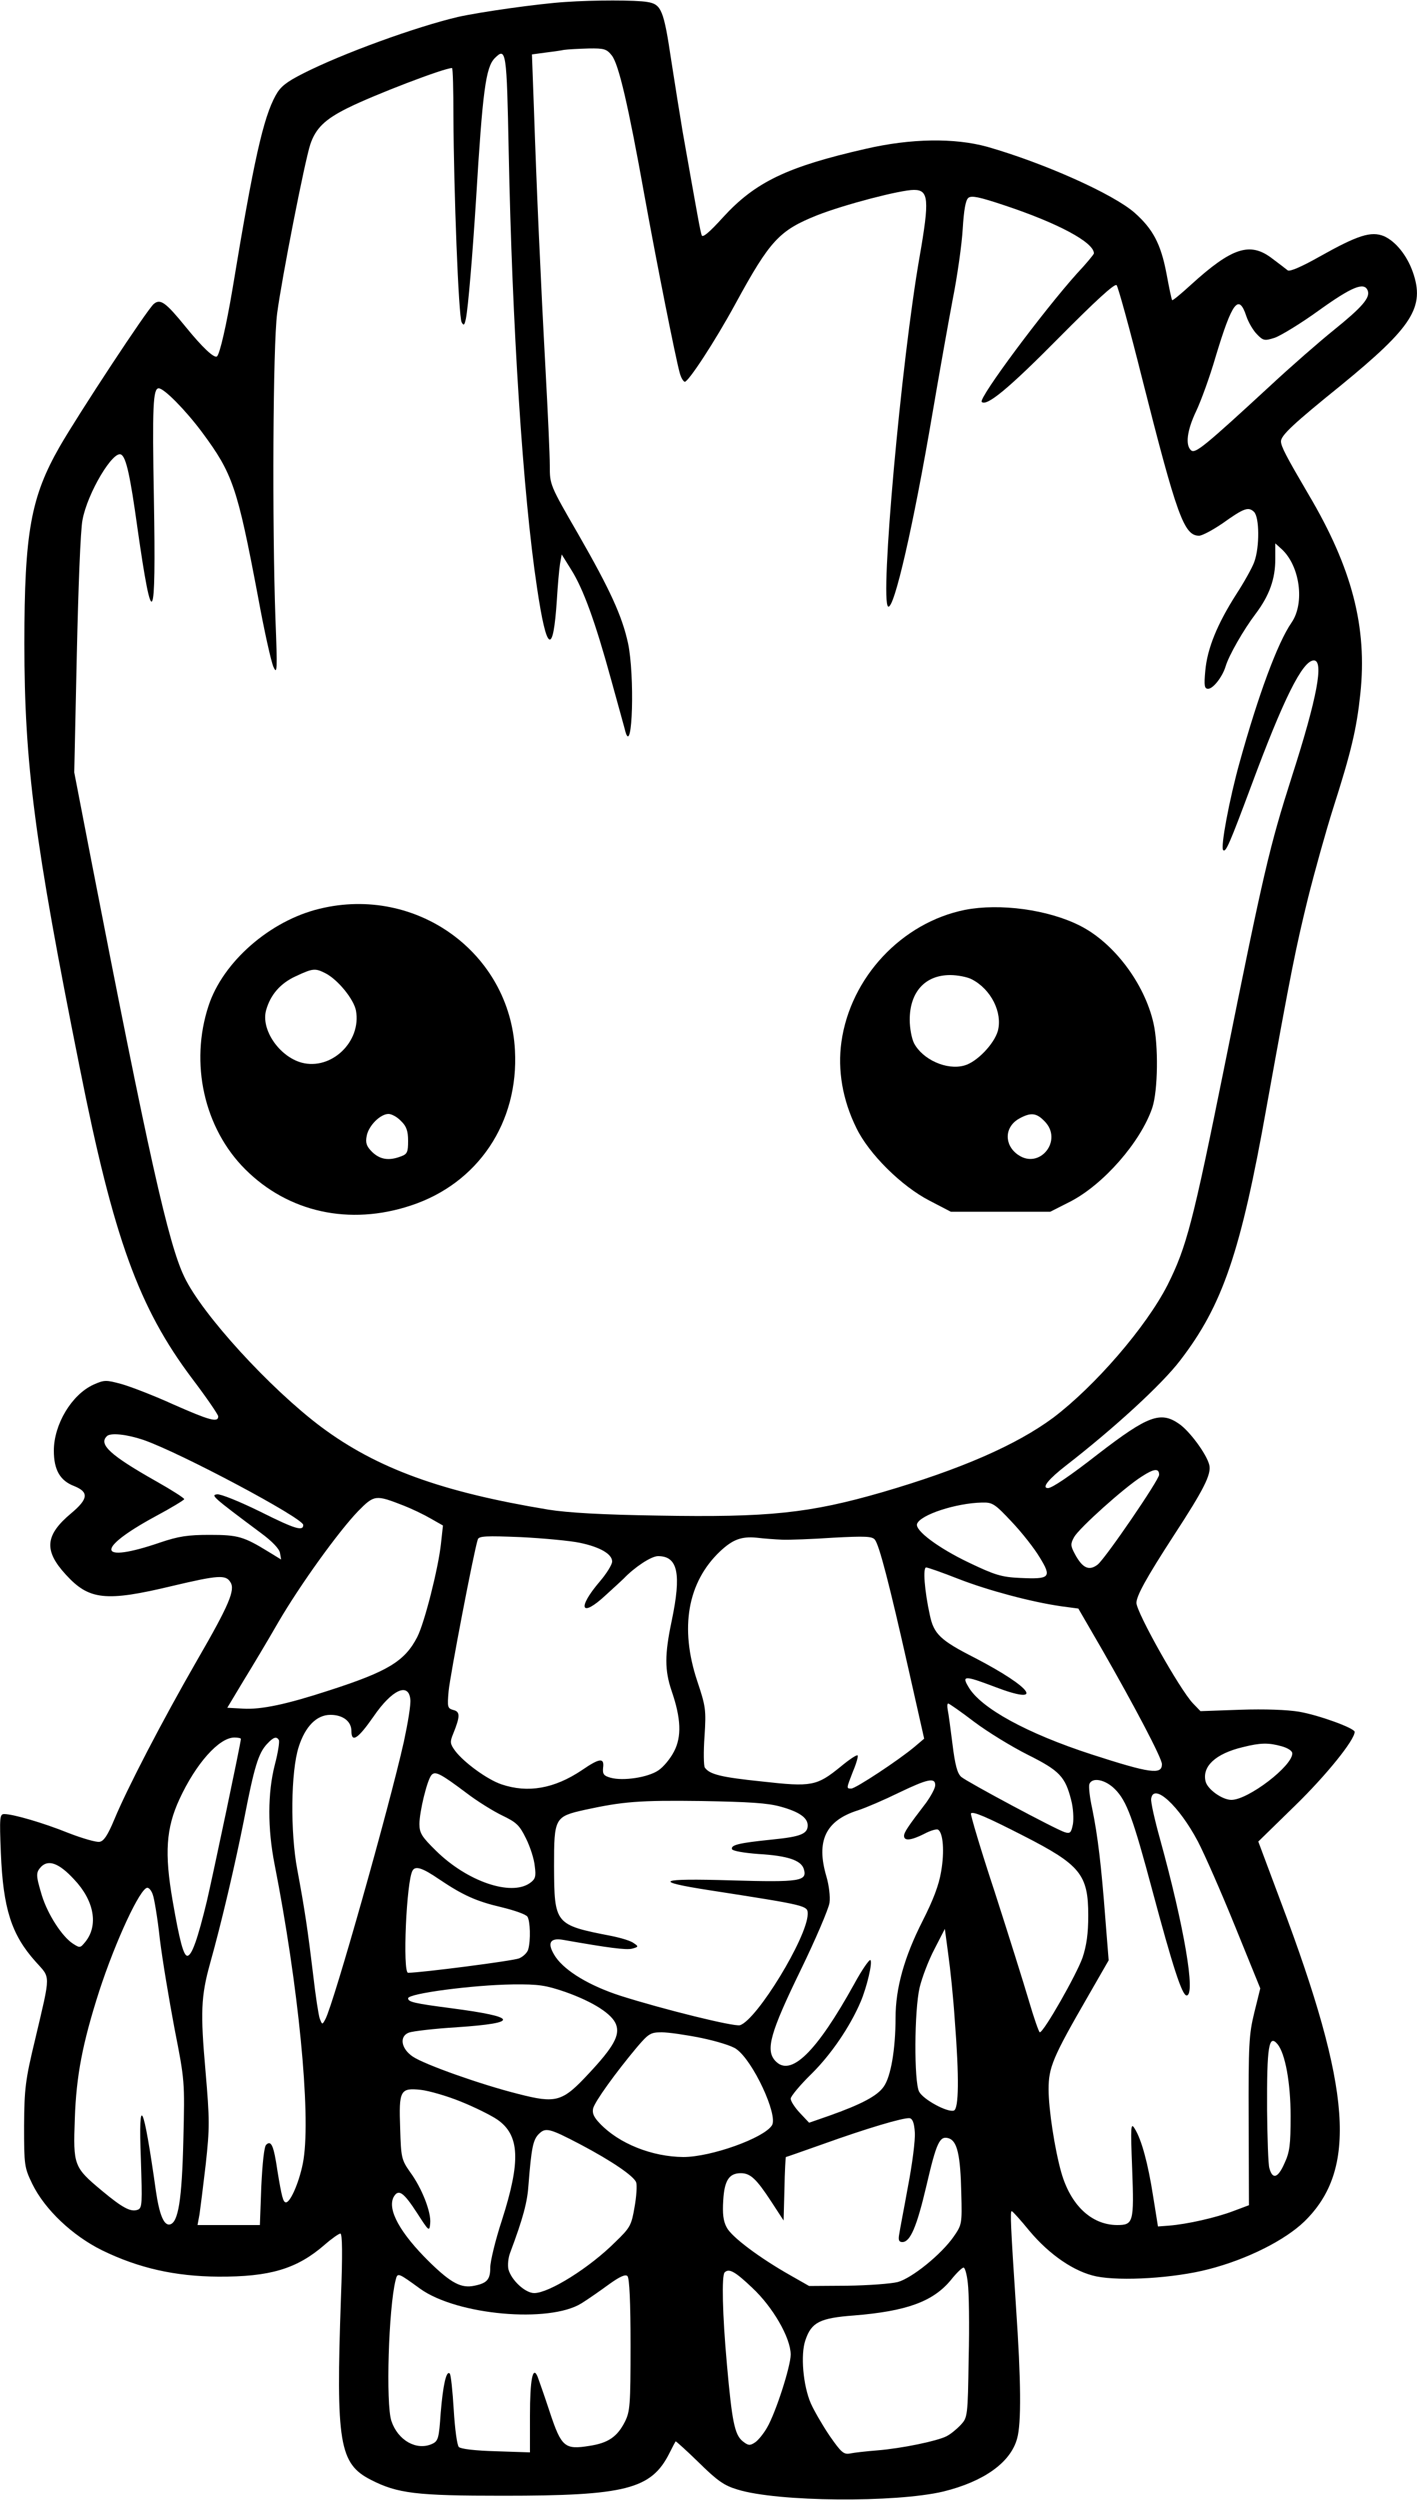 <?xml version="1.0" standalone="no"?>
<!DOCTYPE svg PUBLIC "-//W3C//DTD SVG 20010904//EN"
 "http://www.w3.org/TR/2001/REC-SVG-20010904/DTD/svg10.dtd">
<svg version="1.0" xmlns="http://www.w3.org/2000/svg"
 width="500pt" height="882pt" viewBox="0 0 500 882"
 preserveAspectRatio="xMidYMid meet">

<g transform="translate(0,882) scale(0.1,-0.1)"
fill="#000000" stroke="none">
<path d="M1995 8813 c-94 -6 -300 -35 -380 -53 -148 -35 -405 -128 -545 -199
-59 -30 -80 -46 -97 -77 -44 -79 -78 -231 -153 -686 -21 -124 -44 -225 -54
-235 -9 -9 -51 30 -111 104 -70 86 -89 100 -112 81 -22 -17 -267 -390 -332
-503 -102 -178 -125 -303 -125 -695 0 -425 36 -701 195 -1495 120 -605 209
-849 398 -1100 50 -66 91 -126 91 -132 0 -23 -31 -14 -158 42 -68 31 -151 63
-183 72 -55 15 -61 15 -99 -2 -77 -35 -140 -140 -140 -233 0 -68 22 -106 72
-125 52 -21 50 -45 -11 -96 -92 -77 -97 -131 -19 -216 82 -90 140 -97 377 -40
161 38 188 40 204 13 18 -27 -5 -81 -119 -278 -122 -212 -246 -451 -291 -560
-23 -55 -37 -76 -52 -78 -11 -2 -60 12 -109 31 -89 36 -196 67 -227 67 -16 0
-17 -11 -12 -137 8 -196 37 -288 122 -383 54 -61 55 -37 -1 -275 -35 -145 -38
-173 -39 -305 0 -140 1 -147 29 -205 44 -90 141 -182 246 -234 129 -63 258
-92 410 -93 182 -1 277 27 375 112 25 22 51 40 56 40 7 0 8 -73 2 -228 -18
-511 -6 -584 106 -641 94 -48 159 -56 466 -56 433 0 523 23 587 150 11 22 21
41 22 42 1 1 38 -32 82 -75 65 -64 89 -81 136 -95 141 -44 559 -47 727 -7 142
35 237 102 260 187 15 53 14 202 -4 465 -19 289 -21 338 -15 337 3 0 31 -31
62 -69 71 -85 159 -145 236 -161 88 -18 277 -6 396 25 137 35 271 103 339 169
187 183 167 463 -83 1126 l-80 214 129 126 c110 107 211 232 211 261 0 13
-126 59 -196 71 -42 7 -121 10 -208 7 l-140 -5 -27 28 c-47 50 -199 321 -199
354 0 25 36 90 130 235 109 167 135 219 127 252 -10 39 -70 120 -107 145 -65
45 -110 28 -283 -105 -101 -79 -165 -122 -179 -122 -24 0 2 32 64 80 170 132
337 285 402 370 150 195 214 381 306 899 86 476 101 551 145 731 24 96 64 239
89 318 64 200 83 281 96 404 25 235 -29 444 -183 704 -78 133 -97 169 -97 187
0 21 45 63 211 197 253 207 298 276 254 401 -21 59 -61 108 -102 126 -45 18
-91 4 -228 -73 -62 -35 -104 -53 -111 -48 -6 5 -31 24 -55 42 -78 60 -142 39
-287 -93 -35 -32 -64 -56 -66 -54 -2 2 -11 45 -20 94 -20 105 -48 157 -112
214 -76 67 -321 176 -520 233 -116 32 -269 30 -429 -7 -277 -63 -390 -117
-504 -242 -48 -53 -72 -73 -75 -63 -5 14 -13 59 -67 364 -10 60 -28 172 -40
250 -27 181 -35 201 -85 209 -38 7 -190 7 -289 0z m164 -189 c24 -31 57 -170
116 -499 45 -248 108 -563 123 -619 4 -16 12 -31 18 -33 11 -3 105 139 180
277 121 222 154 257 286 310 96 38 295 90 343 90 52 0 55 -34 20 -235 -65
-370 -141 -1219 -111 -1235 21 -11 89 286 156 680 23 135 55 315 71 400 17 85
33 199 36 252 4 66 10 102 20 110 11 9 39 3 126 -26 190 -63 317 -131 317
-170 0 -3 -26 -35 -59 -70 -118 -131 -349 -441 -337 -454 18 -17 98 50 273
227 125 126 196 192 203 185 5 -5 46 -153 90 -329 123 -486 148 -555 201 -555
11 0 48 20 82 43 77 55 92 60 112 41 19 -19 20 -123 1 -176 -7 -20 -36 -72
-64 -115 -67 -105 -102 -191 -109 -269 -5 -54 -3 -64 10 -64 18 0 51 43 62 80
11 37 62 127 106 185 48 64 69 122 69 193 l0 55 21 -19 c66 -59 84 -192 36
-261 -49 -71 -117 -255 -183 -493 -36 -129 -68 -300 -58 -309 9 -10 22 20 100
229 112 302 180 440 220 440 36 0 12 -131 -77 -408 -80 -251 -99 -332 -239
-1027 -111 -549 -133 -634 -200 -768 -76 -149 -256 -357 -404 -469 -130 -96
-324 -181 -601 -262 -259 -75 -402 -90 -793 -83 -195 3 -319 10 -387 21 -376
62 -605 145 -802 292 -180 135 -421 398 -483 530 -56 116 -127 434 -329 1474
l-59 305 9 415 c5 228 13 442 20 475 17 95 109 249 137 231 17 -11 31 -71 57
-259 53 -372 66 -350 58 104 -6 326 -3 389 17 389 19 0 94 -76 153 -155 108
-146 124 -192 197 -578 22 -121 47 -233 55 -250 13 -29 14 -11 7 168 -12 337
-9 968 6 1080 17 127 97 535 117 596 19 56 51 88 132 128 92 46 340 141 368
141 3 0 5 -78 5 -172 1 -257 18 -707 29 -725 7 -13 10 -11 15 13 8 41 23 218
36 424 23 380 34 463 66 495 40 40 42 25 49 -330 12 -611 50 -1209 100 -1539
34 -229 57 -242 70 -41 3 50 8 106 11 125 l6 34 33 -53 c43 -68 85 -183 142
-391 25 -91 48 -173 50 -182 25 -86 33 200 9 313 -21 96 -63 188 -176 385
-100 173 -100 174 -100 241 0 38 -7 190 -15 338 -17 312 -32 648 -41 922 l-7
191 44 6 c24 3 55 7 69 10 14 2 53 4 87 5 55 1 64 -2 82 -25z m2667 -829 c10
-25 -20 -59 -119 -139 -51 -41 -153 -130 -226 -198 -231 -213 -263 -239 -278
-227 -21 18 -15 70 18 139 17 36 48 121 68 190 59 196 82 226 109 144 7 -21
24 -50 37 -63 22 -23 27 -24 62 -13 21 7 92 50 157 97 117 84 160 101 172 70z
m-4320 -4055 c130 -45 564 -276 564 -300 0 -23 -28 -15 -150 46 -73 36 -142
64 -154 62 -22 -3 -19 -7 154 -136 41 -30 66 -57 68 -71 l4 -23 -44 27 c-88
54 -108 60 -208 60 -77 0 -110 -5 -175 -27 -222 -76 -231 -24 -17 92 56 30
102 58 102 61 0 4 -44 32 -97 62 -163 92 -206 131 -176 160 12 13 70 7 129
-13z m3584 -123 c0 -18 -190 -296 -217 -317 -30 -23 -53 -13 -80 37 -16 30
-16 36 -3 60 18 32 177 175 239 214 43 28 61 30 61 6z m-2665 -109 c28 -11 70
-31 94 -45 l44 -25 -7 -64 c-9 -85 -58 -280 -84 -330 -44 -85 -104 -121 -308
-187 -153 -50 -242 -69 -307 -65 l-55 3 57 95 c32 52 87 144 122 205 78 134
213 321 282 393 58 59 62 59 162 20z m2145 -57 c36 -38 80 -94 99 -126 43 -70
36 -77 -69 -72 -66 3 -89 10 -181 54 -107 51 -192 114 -183 137 12 32 137 73
229 75 37 1 45 -4 105 -68z m-1524 -74 c72 -15 114 -40 114 -66 0 -11 -20 -43
-44 -71 -81 -95 -66 -129 21 -48 32 29 60 55 63 58 39 41 98 80 122 80 70 0
83 -62 48 -229 -25 -119 -25 -173 0 -247 33 -96 36 -161 8 -214 -13 -25 -37
-54 -55 -66 -37 -25 -124 -38 -168 -26 -25 7 -29 13 -27 35 5 37 -12 35 -76
-9 -96 -64 -189 -81 -283 -49 -50 17 -132 77 -163 118 -18 25 -19 31 -7 60 25
62 25 78 1 84 -21 6 -22 10 -17 67 5 54 90 498 103 535 4 12 30 13 152 8 81
-4 175 -13 208 -20z m714 11 c25 -1 106 2 180 7 112 6 138 5 147 -7 15 -18 50
-151 119 -458 l55 -244 -33 -28 c-57 -48 -209 -148 -224 -148 -18 0 -18 -1 6
61 12 28 19 54 16 56 -3 3 -30 -15 -60 -40 -84 -68 -101 -72 -278 -52 -145 15
-184 25 -201 49 -4 6 -5 56 -1 111 6 94 4 105 -26 195 -62 187 -34 348 81 457
45 42 75 53 129 48 25 -3 65 -6 90 -7z m621 -138 c105 -41 259 -82 364 -97
l60 -8 84 -145 c114 -199 211 -383 211 -404 0 -38 -40 -33 -250 35 -227 74
-390 163 -433 238 -24 40 -13 40 90 1 182 -70 139 -6 -67 101 -122 62 -145 84
-159 151 -19 87 -25 168 -13 168 6 0 57 -18 113 -40z m-1933 -426 c2 -18 -9
-84 -23 -149 -52 -232 -248 -925 -277 -979 -11 -20 -11 -20 -20 3 -4 12 -15
82 -23 154 -19 157 -29 226 -56 371 -25 132 -23 346 5 433 23 72 63 113 112
113 44 0 74 -23 74 -57 0 -43 23 -28 78 51 65 95 124 122 130 60z m1990 -79
c48 -36 133 -88 189 -116 112 -56 132 -77 153 -161 7 -26 9 -64 6 -83 -6 -31
-10 -35 -29 -29 -32 10 -344 177 -365 195 -14 12 -22 42 -31 115 -7 55 -14
109 -17 122 -2 12 -2 22 2 22 3 0 45 -29 92 -65z m-2588 -60 c0 -13 -96 -468
-120 -572 -32 -132 -53 -193 -69 -193 -13 0 -27 50 -52 195 -29 167 -23 255
24 357 58 126 140 218 194 218 13 0 23 -2 23 -5z m134 -4 c3 -5 -3 -44 -14
-86 -26 -100 -26 -227 -1 -353 84 -428 128 -875 102 -1041 -11 -69 -45 -151
-62 -151 -10 0 -15 20 -30 111 -13 89 -22 110 -40 92 -7 -7 -13 -64 -17 -147
l-5 -136 -110 0 -110 0 7 38 c3 20 13 100 22 177 14 129 14 155 -1 330 -18
204 -16 262 16 377 42 150 88 348 120 508 36 187 51 235 81 267 23 25 34 28
42 14z m3539 -22 c21 -6 37 -16 37 -25 0 -45 -156 -164 -215 -164 -32 0 -84
37 -91 65 -13 53 35 98 131 121 64 16 91 16 138 3z m-2878 -164 c39 -30 96
-65 127 -80 50 -24 61 -34 84 -81 15 -30 29 -74 31 -98 5 -37 2 -46 -18 -60
-67 -46 -220 6 -330 114 -51 50 -59 63 -59 95 0 43 27 154 42 172 13 16 31 7
123 -62z m1655 27 c0 -11 -15 -38 -32 -62 -66 -86 -78 -105 -78 -117 0 -19 25
-16 71 7 22 12 44 18 49 15 18 -11 23 -77 11 -147 -8 -49 -28 -101 -66 -176
-64 -126 -95 -236 -95 -341 0 -112 -17 -209 -42 -243 -22 -32 -78 -62 -194
-103 l-69 -24 -32 34 c-18 19 -33 42 -33 51 0 8 33 48 73 87 69 68 136 166
174 255 22 52 43 141 34 147 -4 2 -30 -35 -56 -83 -135 -244 -226 -332 -280
-272 -34 38 -17 99 89 317 54 111 100 219 103 240 3 22 -2 62 -11 93 -37 125
-3 197 111 233 28 9 93 37 144 62 102 49 129 55 129 27z m634 -14 c42 -42 64
-103 132 -357 72 -269 105 -371 121 -371 33 0 -9 244 -93 549 -19 68 -34 134
-32 145 8 58 98 -24 165 -151 23 -44 82 -178 131 -299 l89 -219 -21 -85 c-19
-77 -21 -113 -20 -382 l1 -298 -56 -21 c-61 -23 -162 -46 -226 -51 l-39 -3
-17 106 c-18 116 -41 201 -65 239 -14 23 -15 11 -9 -143 7 -189 4 -197 -54
-197 -90 1 -163 70 -196 185 -23 81 -45 223 -45 294 0 77 15 113 135 321 l77
134 -12 151 c-14 182 -26 286 -46 384 -9 40 -13 79 -10 87 10 25 56 16 90 -18z
m-1179 -62 c65 -18 95 -39 95 -66 0 -30 -25 -40 -126 -50 -117 -12 -146 -19
-141 -34 2 -6 41 -13 94 -17 102 -6 149 -22 159 -52 14 -44 -12 -48 -256 -41
-259 8 -282 -3 -75 -35 348 -54 345 -54 345 -84 -1 -81 -179 -373 -239 -392
-20 -6 -271 56 -422 104 -108 35 -193 86 -228 136 -32 48 -23 70 27 61 159
-28 220 -36 242 -31 23 6 24 8 7 19 -9 8 -45 19 -80 26 -200 39 -201 41 -202
246 0 171 2 175 109 199 134 29 191 34 411 31 169 -3 234 -7 280 -20z m855
-102 c202 -103 230 -137 230 -282 0 -63 -6 -106 -20 -148 -20 -58 -137 -264
-151 -264 -3 0 -21 51 -39 113 -18 61 -72 233 -120 382 -49 148 -86 273 -84
277 6 9 55 -12 184 -78z m-3350 -153 c73 -76 88 -164 41 -222 -18 -22 -19 -22
-44 -6 -38 25 -88 102 -109 169 -22 73 -22 82 -2 103 26 25 63 11 114 -44z
m1288 0 c86 -58 133 -79 223 -100 45 -11 85 -25 90 -33 10 -15 12 -83 3 -115
-3 -12 -18 -26 -32 -32 -21 -9 -348 -51 -392 -51 -20 0 -6 326 16 361 10 17
35 9 92 -30z m-1009 -55 c5 -12 17 -83 25 -157 9 -74 33 -216 52 -317 36 -183
36 -185 31 -390 -5 -214 -18 -294 -48 -300 -21 -4 -37 36 -49 119 -44 312 -62
349 -53 112 5 -157 5 -173 -11 -179 -24 -9 -53 6 -125 66 -101 84 -103 90 -97
255 5 151 27 266 86 450 58 178 145 365 170 365 6 0 15 -11 19 -24z m2830
-443 c16 -205 14 -312 -3 -319 -22 -8 -109 39 -123 67 -18 35 -17 287 2 367 8
34 31 95 52 135 l37 72 12 -90 c7 -49 18 -154 23 -232z m-1373 99 c98 -35 165
-78 178 -115 14 -38 -10 -80 -97 -173 -93 -100 -114 -106 -250 -71 -131 33
-328 103 -370 131 -42 28 -49 72 -14 85 13 5 90 14 171 19 221 15 215 36 -22
67 -130 17 -152 22 -152 35 0 17 228 47 370 49 91 1 116 -3 186 -27z m479
-162 c53 -11 109 -28 123 -39 59 -41 148 -233 126 -269 -28 -45 -215 -112
-313 -112 -110 1 -227 47 -295 119 -21 22 -27 36 -23 53 7 25 78 124 155 216
41 48 48 52 87 52 24 0 86 -9 140 -20z m2033 -22 c27 -33 46 -136 46 -253 0
-103 -3 -127 -22 -168 -23 -52 -42 -57 -53 -16 -4 13 -7 106 -8 205 -1 225 6
269 37 232z m-2883 -202 c50 -20 108 -49 130 -64 79 -55 83 -146 16 -355 -23
-70 -41 -145 -41 -166 0 -43 -11 -56 -56 -65 -46 -10 -82 9 -157 82 -106 104
-151 187 -128 231 17 30 35 17 83 -57 42 -65 43 -66 46 -36 4 39 -29 124 -71
181 -30 43 -32 50 -35 154 -5 134 0 144 73 136 27 -3 91 -21 140 -41z m1603
-109 c2 -27 -9 -112 -24 -190 -14 -78 -29 -154 -31 -169 -4 -21 -1 -28 11 -28
28 0 51 54 85 199 36 155 47 177 79 167 30 -10 41 -60 44 -194 3 -108 2 -111
-27 -153 -44 -63 -147 -146 -197 -160 -24 -6 -104 -12 -178 -13 l-135 -1 -65
37 c-108 61 -209 136 -226 170 -12 22 -15 49 -12 95 4 71 21 96 62 96 34 0 55
-20 108 -101 l43 -66 3 112 c1 62 4 112 5 112 2 0 61 21 132 46 153 55 284 94
305 91 10 -2 16 -17 18 -50z m-1181 -42 c112 -59 191 -113 198 -135 3 -10 1
-49 -6 -87 -11 -64 -15 -72 -68 -123 -91 -91 -234 -180 -286 -180 -32 0 -81
46 -91 84 -3 14 -1 40 6 58 46 123 61 179 65 242 10 128 16 157 36 177 24 24
37 21 146 -36z m1368 -490 c4 -30 6 -149 3 -264 -3 -207 -4 -210 -28 -236 -14
-15 -36 -33 -50 -40 -33 -17 -158 -43 -245 -50 -38 -3 -82 -8 -96 -11 -22 -4
-31 4 -72 63 -25 37 -55 89 -66 114 -27 62 -37 172 -19 223 21 63 51 78 171
87 186 15 280 49 343 126 19 24 39 43 44 43 5 0 12 -25 15 -55z m-761 -16 c73
-68 136 -177 136 -236 0 -41 -52 -203 -83 -257 -12 -21 -31 -45 -43 -53 -18
-12 -24 -11 -43 4 -29 23 -38 70 -56 271 -16 178 -19 314 -8 325 15 15 36 4
97 -54z m-1171 -4 c130 -93 455 -122 569 -51 24 15 67 45 97 67 39 28 58 36
65 29 7 -7 11 -93 11 -243 0 -212 -2 -235 -20 -271 -27 -53 -59 -75 -125 -85
-87 -14 -99 -5 -140 119 -19 58 -39 114 -43 125 -17 41 -27 -10 -27 -138 l0
-129 -120 4 c-73 2 -124 8 -131 15 -6 6 -14 63 -18 132 -4 66 -10 123 -14 127
-12 13 -24 -41 -32 -139 -6 -90 -9 -99 -30 -109 -55 -25 -121 12 -144 81 -20
60 -10 398 15 497 7 27 7 27 87 -31z"/>
<path d="M1128 5614 c-175 -42 -341 -187 -392 -342 -67 -203 -16 -432 129
-577 152 -152 368 -200 585 -128 237 78 381 293 367 548 -18 344 -348 582
-689 499z m21 -228 c44 -23 99 -91 107 -131 20 -110 -87 -212 -192 -184 -79
22 -144 117 -125 185 15 54 50 95 105 120 60 28 68 29 105 10z m266 -521 c19
-18 25 -35 25 -70 0 -40 -3 -47 -26 -55 -42 -16 -73 -11 -101 16 -20 20 -24
32 -19 57 7 36 48 77 77 77 11 0 31 -11 44 -25z"/>
<path d="M3405 5610 c-223 -45 -404 -238 -436 -466 -14 -99 4 -205 53 -304 44
-91 159 -205 258 -256 l75 -39 176 0 175 0 69 35 c118 60 250 211 291 332 20
61 22 220 4 299 -32 140 -140 283 -259 343 -112 57 -283 80 -406 56z m24 -245
c68 -35 109 -117 92 -182 -13 -46 -74 -110 -118 -122 -62 -18 -148 21 -178 79
-8 16 -15 53 -15 82 0 98 54 158 143 158 26 0 61 -7 76 -15z m256 -500 c68
-67 -16 -173 -93 -119 -50 35 -48 99 5 128 40 22 60 20 88 -9z"/>
</g>
</svg>
